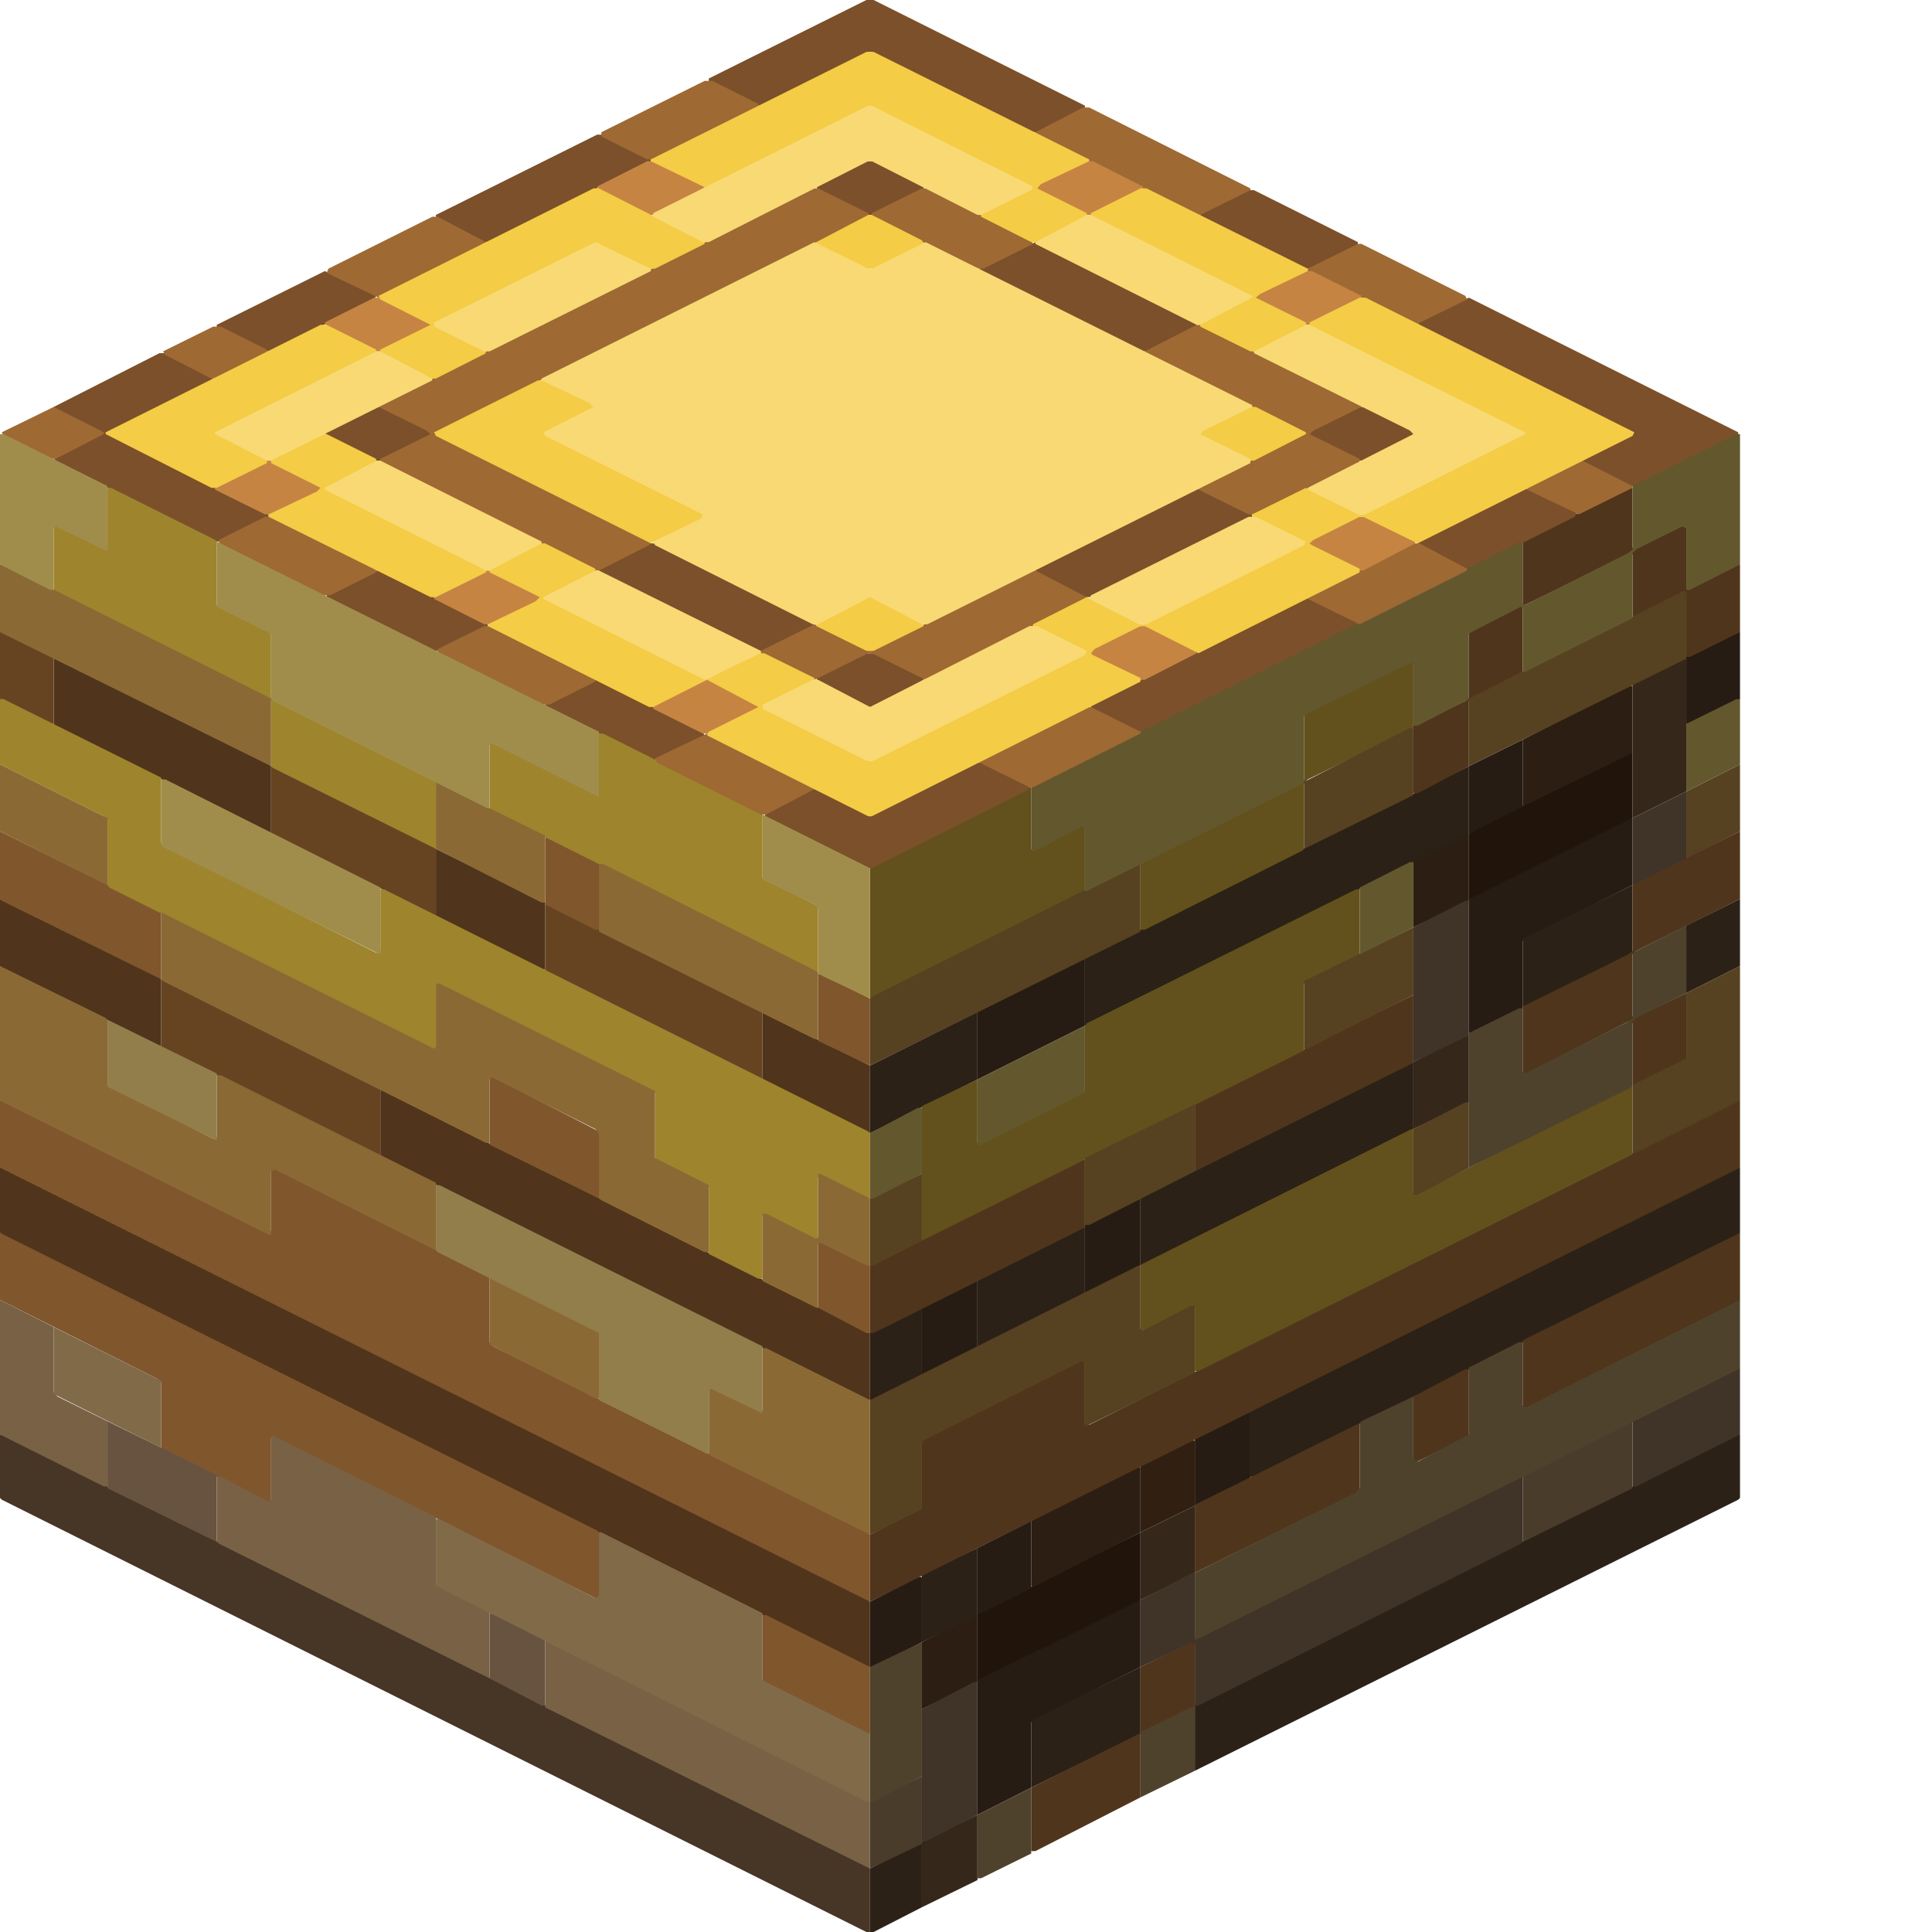 <svg height="32" width="32" viewBox="0 0 32 32"><defs /><path d="M 18.89,25.38 L 16.19,26.72 L 16.19,27.83 L 16.25,27.83 L 18.86,26.53 L 18.89,26.50 Z" fill="#20140b" stroke="none" /><path d="M 27.04,12.47 L 26.97,12.47 L 24.37,13.77 L 24.33,13.81 L 24.33,14.89 L 24.40,14.89 L 27.01,13.58 L 27.04,13.55 Z" fill="#20140b" stroke="none" /><path d="M 19.79,23.86 L 19.72,23.86 L 18.89,24.27 L 18.89,25.38 L 19.79,24.94 Z" fill="#312011" stroke="none" /><path d="M 16.19,26.75 L 16.13,26.75 L 15.27,27.20 L 15.27,28.31 L 16.19,27.86 Z" fill="#2c1e12" stroke="none" /><path d="M 18.89,24.30 L 18.83,24.30 L 17.08,25.19 L 17.08,26.27 L 17.15,26.27 L 18.89,25.38 Z" fill="#2c1e12" stroke="none" /><path d="M 24.33,13.81 L 23.41,14.25 L 23.41,15.36 L 24.33,14.92 Z" fill="#2c1e12" stroke="none" /><path d="M 27.04,11.36 L 26.97,11.36 L 25.22,12.25 L 25.22,13.36 L 27.04,12.47 Z" fill="#2c1e12" stroke="none" /><path d="M 18.89,26.50 L 16.19,27.83 L 16.19,30.06 L 17.08,29.61 L 17.08,28.53 L 17.11,28.50 L 18.89,27.61 Z" fill="#271c13" stroke="none" /><path d="M 15.27,26.12 L 15.20,26.12 L 14.41,26.53 L 14.41,27.61 L 14.47,27.61 L 15.27,27.20 Z" fill="#271c13" stroke="none" /><path d="M 17.08,25.19 L 16.19,25.64 L 16.19,26.72 L 16.25,26.72 L 17.08,26.31 Z" fill="#271c13" stroke="none" /><path d="M 20.71,23.38 L 19.79,23.83 L 19.79,24.94 L 20.71,24.49 Z" fill="#271c13" stroke="none" /><path d="M 16.19,21.22 L 16.13,21.22 L 15.27,21.66 L 15.27,22.78 L 16.19,22.33 Z" fill="#271c13" stroke="none" /><path d="M 18.89,19.85 L 17.97,20.29 L 17.97,21.41 L 18.04,21.41 L 18.89,20.96 Z" fill="#271c13" stroke="none" /><path d="M 17.97,15.87 L 16.19,16.76 L 16.19,17.88 L 17.97,16.99 Z" fill="#271c13" stroke="none" /><path d="M 27.04,13.55 L 24.33,14.89 L 24.33,17.11 L 24.40,17.11 L 25.22,16.70 L 25.22,15.59 L 25.26,15.55 L 27.04,14.66 Z" fill="#271c13" stroke="none" /><path d="M 25.22,12.25 L 24.33,12.69 L 24.33,13.81 L 25.22,13.36 Z" fill="#271c13" stroke="none" /><path d="M 28.82,10.47 L 28.76,10.47 L 27.93,10.88 L 27.93,11.99 L 27.99,11.99 L 28.82,11.58 Z" fill="#271c13" stroke="none" /><path d="M 15.27,30.54 L 15.20,30.54 L 14.41,30.95 L 14.41,32.00 L 14.47,32.00 L 15.27,31.59 Z" fill="#2c2117" stroke="none" /><path d="M 18.89,27.61 L 17.08,28.50 L 17.08,29.61 L 18.89,28.72 Z" fill="#2c2117" stroke="none" /><path d="M 16.19,25.64 L 15.27,26.08 L 15.27,27.20 L 16.19,26.75 Z" fill="#2c2117" stroke="none" /><path d="M 28.82,23.76 L 28.76,23.76 L 19.79,28.25 L 19.79,29.33 L 28.79,24.84 L 28.82,24.81 Z" fill="#2c2117" stroke="none" /><path d="M 15.27,21.66 L 14.41,22.08 L 14.41,23.19 L 14.47,23.19 L 15.27,22.78 Z" fill="#2c2117" stroke="none" /><path d="M 17.97,20.33 L 17.91,20.33 L 16.19,21.18 L 16.19,22.30 L 16.25,22.30 L 17.97,21.44 Z" fill="#2c2117" stroke="none" /><path d="M 28.82,19.34 L 28.76,19.34 L 20.74,23.35 L 20.71,23.38 L 20.71,24.46 L 20.77,24.46 L 28.79,20.45 L 28.82,20.42 Z" fill="#2c2117" stroke="none" /><path d="M 23.41,17.59 L 18.93,19.82 L 18.89,19.85 L 18.89,20.96 L 23.38,18.74 L 23.41,18.70 Z" fill="#2c2117" stroke="none" /><path d="M 16.19,16.76 L 14.41,17.65 L 14.41,18.77 L 16.19,17.88 Z" fill="#2c2117" stroke="none" /><path d="M 28.82,14.89 L 27.93,15.33 L 27.93,16.45 L 28.82,16.00 Z" fill="#2c2117" stroke="none" /><path d="M 27.04,14.66 L 25.22,15.55 L 25.22,16.67 L 25.29,16.67 L 27.04,15.78 Z" fill="#2c2117" stroke="none" /><path d="M 24.33,12.69 L 18.00,15.84 L 17.97,15.87 L 17.97,16.99 L 24.30,13.84 L 24.33,13.81 Z" fill="#2c2117" stroke="none" /><path d="M 16.19,30.06 L 15.27,30.50 L 15.27,31.59 L 16.19,31.14 Z" fill="#36271b" stroke="none" /><path d="M 19.79,24.94 L 18.89,25.38 L 18.89,26.50 L 19.79,26.05 Z" fill="#36271b" stroke="none" /><path d="M 24.33,17.15 L 24.27,17.15 L 23.41,17.59 L 23.41,18.70 L 24.33,18.26 Z" fill="#36271b" stroke="none" /><path d="M 27.93,10.91 L 27.86,10.91 L 27.04,11.32 L 27.04,13.55 L 27.93,13.11 Z" fill="#36271b" stroke="none" /><path d="M 19.79,27.17 L 18.89,27.61 L 18.89,28.69 L 18.86,28.72 L 17.08,29.61 L 17.08,30.66 L 17.15,30.66 L 18.89,29.77 L 18.89,28.72 L 19.79,28.28 Z" fill="#4f351b" stroke="none" /><path d="M 22.52,23.57 L 19.82,24.91 L 19.79,24.94 L 19.79,26.05 L 22.49,24.72 L 22.52,24.68 Z" fill="#4f351b" stroke="none" /><path d="M 24.33,22.68 L 24.27,22.68 L 23.41,23.13 L 23.41,24.24 L 24.33,23.79 Z" fill="#4f351b" stroke="none" /><path d="M 28.82,20.42 L 25.22,22.20 L 25.22,23.32 L 25.29,23.32 L 28.79,21.57 L 28.82,21.53 Z" fill="#4f351b" stroke="none" /><path d="M 17.97,19.21 L 17.91,19.21 L 14.41,20.96 L 14.41,22.08 L 14.47,22.08 L 17.97,20.33 Z" fill="#4f351b" stroke="none" /><path d="M 28.82,18.23 L 28.76,18.23 L 18.04,23.60 L 17.97,23.57 L 17.97,22.52 L 17.94,22.52 L 15.27,23.86 L 15.27,24.97 L 14.41,25.42 L 14.41,26.53 L 28.82,19.34 Z" fill="#4f351b" stroke="none" /><path d="M 23.41,16.48 L 19.82,18.26 L 19.79,18.29 L 19.79,19.40 L 23.38,17.62 L 23.41,17.59 Z" fill="#4f351b" stroke="none" /><path d="M 28.82,13.77 L 27.07,14.63 L 27.04,14.66 L 27.04,15.75 L 26.97,15.81 L 25.22,16.67 L 25.22,17.78 L 25.29,17.78 L 26.97,16.92 L 27.04,16.95 L 27.04,17.97 L 27.10,17.97 L 27.93,17.56 L 27.93,16.45 L 27.07,16.86 L 27.04,16.83 L 27.04,15.81 L 27.10,15.75 L 28.82,14.89 Z" fill="#4f351b" stroke="none" /><path d="M 28.82,9.35 L 28.76,9.35 L 27.96,9.77 L 27.93,9.73 L 27.93,8.68 L 27.07,9.10 L 27.04,9.07 L 27.04,8.08 L 26.97,8.08 L 25.26,8.94 L 25.22,8.97 L 25.22,10.02 L 24.33,10.47 L 24.33,11.55 L 24.27,11.61 L 23.41,12.02 L 23.41,13.14 L 23.48,13.14 L 24.33,12.69 L 24.33,11.61 L 24.40,11.55 L 25.22,11.13 L 25.22,10.05 L 25.26,10.02 L 27.01,9.16 L 27.04,9.19 L 27.04,10.21 L 27.10,10.21 L 27.90,9.80 L 27.93,9.83 L 27.93,10.88 L 27.99,10.88 L 28.82,10.47 Z" fill="#4f351b" stroke="none" /><path d="M 0.00,19.34 L 0.00,20.42 L 0.03,20.45 L 14.35,27.61 L 14.41,27.61 L 14.41,26.53 L 14.38,26.50 L 0.06,19.34 Z" fill="#50341c" stroke="none" /><path d="M 6.30,18.04 L 6.30,19.15 L 6.33,19.18 L 14.35,23.19 L 14.41,23.19 L 14.41,22.08 Z" fill="#50341c" stroke="none" /><path d="M 12.63,16.76 L 12.63,17.88 L 14.41,18.77 L 14.41,17.65 Z" fill="#50341c" stroke="none" /><path d="M 0.00,14.89 L 0.00,16.00 L 0.03,16.03 L 2.67,17.34 L 2.67,16.22 L 2.64,16.19 Z" fill="#50341c" stroke="none" /><path d="M 7.22,14.06 L 7.22,15.17 L 8.97,16.06 L 9.03,16.06 L 9.03,14.95 Z" fill="#50341c" stroke="none" /><path d="M 0.89,10.91 L 0.89,12.02 L 4.49,13.81 L 4.49,12.69 L 4.45,12.66 L 0.95,10.91 Z" fill="#50341c" stroke="none" /><path d="M 27.04,18.00 L 26.97,18.00 L 23.44,19.79 L 23.41,19.75 L 23.41,18.70 L 23.38,18.70 L 18.93,20.93 L 18.89,20.96 L 18.89,22.04 L 18.96,22.04 L 19.75,21.63 L 19.79,21.66 L 19.79,22.71 L 19.85,22.71 L 27.04,19.12 Z" fill="#62511c" stroke="none" /><path d="M 22.52,14.73 L 22.46,14.73 L 18.00,16.95 L 17.97,16.99 L 17.97,18.07 L 16.22,18.96 L 16.19,18.93 L 16.19,17.88 L 15.27,18.32 L 15.27,20.55 L 21.60,17.40 L 21.60,16.29 L 22.52,15.81 Z" fill="#62511c" stroke="none" /><path d="M 17.97,13.68 L 17.91,13.68 L 17.11,14.09 L 17.08,14.06 L 17.08,13.04 L 17.05,13.04 L 14.44,14.35 L 14.41,14.38 L 14.41,16.54 L 17.94,14.79 L 17.97,14.76 Z" fill="#62511c" stroke="none" /><path d="M 23.41,10.94 L 21.60,11.83 L 21.60,12.91 L 21.53,12.98 L 18.89,14.28 L 18.89,15.40 L 18.96,15.40 L 21.57,14.09 L 21.60,14.06 L 21.60,12.98 L 21.66,12.91 L 23.41,12.06 Z" fill="#62511c" stroke="none" /><path d="M 19.79,21.63 L 19.72,21.63 L 18.93,22.04 L 18.89,22.01 L 18.89,20.96 L 18.86,20.96 L 14.41,23.19 L 14.41,25.42 L 15.27,25.00 L 15.27,23.89 L 15.30,23.86 L 17.91,22.55 L 17.97,22.58 L 17.97,23.63 L 19.79,22.74 Z" fill="#564121" stroke="none" /><path d="M 15.27,19.44 L 14.41,19.85 L 14.41,20.96 L 14.47,20.96 L 15.27,20.55 Z" fill="#564121" stroke="none" /><path d="M 19.79,18.29 L 17.97,19.18 L 17.97,20.29 L 18.04,20.29 L 19.79,19.40 Z" fill="#564121" stroke="none" /><path d="M 24.33,18.26 L 24.27,18.26 L 23.41,18.70 L 23.41,19.79 L 23.48,19.79 L 24.33,19.34 Z" fill="#564121" stroke="none" /><path d="M 28.82,16.00 L 27.93,16.45 L 27.93,17.53 L 27.04,17.97 L 27.04,19.09 L 27.10,19.09 L 28.82,18.23 Z" fill="#564121" stroke="none" /><path d="M 23.41,15.36 L 21.60,16.25 L 21.60,17.37 L 21.66,17.37 L 23.41,16.48 Z" fill="#564121" stroke="none" /><path d="M 18.89,14.31 L 18.83,14.31 L 14.44,16.51 L 14.41,16.54 L 14.41,17.65 L 18.89,15.43 Z" fill="#564121" stroke="none" /><path d="M 28.82,12.66 L 27.93,13.11 L 27.93,14.22 L 28.82,13.77 Z" fill="#564121" stroke="none" /><path d="M 23.41,12.06 L 23.35,12.06 L 21.60,12.95 L 21.60,14.06 L 23.41,13.17 Z" fill="#564121" stroke="none" /><path d="M 27.93,9.80 L 27.86,9.80 L 24.37,11.55 L 24.33,11.58 L 24.33,12.69 L 27.93,10.91 Z" fill="#564121" stroke="none" /><path d="M 2.67,16.22 L 2.67,17.34 L 2.70,17.37 L 6.30,19.15 L 6.30,18.04 L 6.27,18.00 Z" fill="#674421" stroke="none" /><path d="M 9.03,14.98 L 9.03,16.10 L 12.63,17.88 L 12.63,16.76 L 12.60,16.73 L 9.10,14.98 Z" fill="#674421" stroke="none" /><path d="M 4.49,12.69 L 4.49,13.81 L 4.52,13.84 L 7.22,15.17 L 7.22,14.06 L 7.19,14.03 Z" fill="#674421" stroke="none" /><path d="M 0.00,10.47 L 0.00,11.58 L 0.83,11.99 L 0.89,11.99 L 0.89,10.88 L 0.06,10.47 Z" fill="#674421" stroke="none" /><path d="M 0.00,23.76 L 0.00,24.81 L 0.03,24.84 L 14.35,32.00 L 14.41,32.00 L 14.41,30.95 L 14.38,30.92 L 0.06,23.76 Z" fill="#473525" stroke="none" /><path d="M 16.19,27.86 L 16.13,27.86 L 15.27,28.31 L 15.27,30.50 L 15.33,30.50 L 16.19,30.06 Z" fill="#403328" stroke="none" /><path d="M 25.22,24.46 L 25.16,24.46 L 19.85,27.13 L 19.79,27.10 L 19.79,26.05 L 19.75,26.05 L 18.89,26.50 L 18.89,27.61 L 19.75,27.20 L 19.79,27.23 L 19.79,28.25 L 19.85,28.25 L 25.19,25.57 L 25.22,25.54 Z" fill="#403328" stroke="none" /><path d="M 28.82,22.65 L 27.04,23.54 L 27.04,24.62 L 27.10,24.62 L 28.82,23.76 Z" fill="#403328" stroke="none" /><path d="M 24.33,14.92 L 24.27,14.92 L 23.41,15.36 L 23.41,17.59 L 24.33,17.15 Z" fill="#403328" stroke="none" /><path d="M 27.93,13.11 L 27.04,13.55 L 27.04,14.66 L 27.93,14.22 Z" fill="#403328" stroke="none" /><path d="M 17.05,13.01 L 16.29,12.63 L 16.16,12.63 L 14.41,13.52 L 13.55,13.07 L 13.46,13.07 L 12.69,13.46 L 12.66,13.52 L 14.38,14.38 L 14.44,14.38 L 17.05,13.07 Z" fill="#7b502a" stroke="none" /><path d="M 9.03,11.67 L 9.03,11.71 L 10.82,12.60 L 11.67,12.18 L 11.64,12.12 L 9.92,11.26 L 9.86,11.26 Z" fill="#7b502a" stroke="none" /><path d="M 13.52,11.23 L 13.55,11.29 L 14.38,11.71 L 14.44,11.71 L 15.30,11.26 L 15.30,11.23 L 14.47,10.82 L 14.35,10.82 Z" fill="#7b502a" stroke="none" /><path d="M 22.49,10.31 L 21.63,9.89 L 18.07,11.67 L 18.07,11.74 L 18.83,12.12 L 18.96,12.12 L 22.46,10.37 Z" fill="#7b502a" stroke="none" /><path d="M 5.41,9.86 L 5.41,9.89 L 7.19,10.78 L 7.25,10.78 L 8.08,10.37 L 8.08,10.34 L 6.30,9.45 L 6.23,9.45 Z" fill="#7b502a" stroke="none" /><path d="M 9.92,9.42 L 9.92,9.48 L 12.53,10.78 L 12.66,10.78 L 13.49,10.37 L 13.46,10.31 L 10.85,9.00 L 10.75,9.00 Z" fill="#7b502a" stroke="none" /><path d="M 13.52,8.52 L 13.55,8.59 L 14.38,9.00 L 14.44,9.00 L 15.30,8.56 L 15.30,8.52 L 14.47,8.11 L 14.35,8.11 Z" fill="#7b502a" stroke="none" /><path d="M 26.12,8.49 L 25.26,8.08 L 23.48,8.97 L 23.48,9.00 L 24.27,9.42 L 24.37,9.42 L 26.08,8.56 Z" fill="#7b502a" stroke="none" /><path d="M 20.74,8.52 L 19.82,8.08 L 17.15,9.42 L 17.15,9.48 L 17.97,9.89 L 18.07,9.89 L 20.74,8.56 Z" fill="#7b502a" stroke="none" /><path d="M 21.66,7.16 L 21.69,7.22 L 22.52,7.63 L 22.58,7.63 L 23.44,7.19 L 23.44,7.16 L 22.62,6.74 L 22.49,6.74 Z" fill="#7b502a" stroke="none" /><path d="M 16.25,7.16 L 16.25,7.22 L 17.08,7.63 L 17.18,7.63 L 18.00,7.22 L 18.00,7.16 L 17.18,6.74 L 17.08,6.74 Z" fill="#7b502a" stroke="none" /><path d="M 10.82,7.16 L 10.82,7.22 L 11.64,7.63 L 11.74,7.63 L 12.56,7.22 L 12.56,7.16 L 11.74,6.74 L 11.64,6.74 Z" fill="#7b502a" stroke="none" /><path d="M 5.38,7.16 L 5.41,7.22 L 6.23,7.63 L 6.30,7.63 L 7.16,7.19 L 7.16,7.16 L 6.33,6.74 L 6.20,6.74 Z" fill="#7b502a" stroke="none" /><path d="M 0.89,6.74 L 0.89,6.78 L 1.62,7.13 L 1.69,7.19 L 0.92,7.57 L 0.89,7.63 L 3.56,8.97 L 3.63,8.97 L 4.45,8.56 L 4.45,8.52 L 1.78,7.19 L 1.84,7.13 L 3.53,6.30 L 3.50,6.23 L 2.74,5.85 L 2.64,5.85 Z" fill="#7b502a" stroke="none" /><path d="M 13.52,5.82 L 13.52,5.85 L 14.35,6.27 L 14.47,6.27 L 15.30,5.85 L 15.27,5.79 L 14.44,5.38 L 14.38,5.38 Z" fill="#7b502a" stroke="none" /><path d="M 23.48,5.34 L 23.51,5.41 L 26.97,7.13 L 27.04,7.19 L 27.01,7.22 L 26.21,7.60 L 26.21,7.67 L 26.97,8.05 L 27.10,8.05 L 28.79,7.19 L 28.79,7.16 L 24.33,4.93 Z" fill="#7b502a" stroke="none" /><path d="M 6.23,4.90 L 5.38,4.49 L 3.59,5.38 L 3.59,5.41 L 4.42,5.82 L 4.49,5.82 L 6.20,4.96 Z" fill="#7b502a" stroke="none" /><path d="M 16.22,4.45 L 16.22,4.49 L 18.89,5.82 L 18.99,5.82 L 19.82,5.41 L 19.82,5.34 L 17.15,4.01 Z" fill="#7b502a" stroke="none" /><path d="M 19.88,3.53 L 19.88,3.59 L 21.60,4.45 L 21.73,4.45 L 22.49,4.07 L 22.49,4.01 L 20.77,3.15 L 20.64,3.15 Z" fill="#7b502a" stroke="none" /><path d="M 13.52,3.09 L 13.55,3.15 L 14.38,3.56 L 14.44,3.56 L 15.30,3.12 L 15.30,3.09 L 14.47,2.67 L 14.35,2.67 Z" fill="#7b502a" stroke="none" /><path d="M 10.78,2.64 L 9.96,2.23 L 9.89,2.23 L 7.22,3.56 L 7.22,3.59 L 8.02,4.01 L 8.11,4.01 L 10.78,2.67 Z" fill="#7b502a" stroke="none" /><path d="M 11.74,1.30 L 11.74,1.34 L 12.56,1.75 L 12.63,1.75 L 14.38,0.86 L 14.44,0.86 L 17.08,2.19 L 17.18,2.19 L 17.97,1.78 L 17.97,1.75 L 14.47,0.00 L 14.35,0.00 Z" fill="#7b502a" stroke="none" /><path d="M 15.27,29.42 L 14.41,29.84 L 14.41,30.95 L 15.27,30.54 Z" fill="#4a3c2b" stroke="none" /><path d="M 27.04,23.54 L 25.22,24.43 L 25.22,25.54 L 27.04,24.65 Z" fill="#4a3c2b" stroke="none" /><path d="M 12.63,26.75 L 12.63,27.86 L 14.35,28.72 L 14.41,28.72 L 14.41,27.61 L 12.69,26.75 Z" fill="#80562c" stroke="none" /><path d="M 13.55,20.55 L 13.55,21.66 L 14.35,22.08 L 14.41,22.08 L 14.41,20.96 Z" fill="#80562c" stroke="none" /><path d="M 0.00,20.42 L 0.00,21.53 L 2.61,22.84 L 2.67,22.90 L 2.67,23.98 L 2.70,24.02 L 4.42,24.87 L 4.49,24.87 L 4.49,23.83 L 4.52,23.79 L 9.92,26.50 L 9.92,25.38 L 9.89,25.35 Z" fill="#80562c" stroke="none" /><path d="M 0.00,18.23 L 0.00,19.34 L 14.41,26.53 L 14.41,25.42 L 14.38,25.38 L 8.17,22.30 L 8.11,22.23 L 8.11,21.15 L 8.08,21.12 L 4.52,19.34 L 4.49,19.34 L 4.49,20.39 L 4.42,20.42 L 0.06,18.23 Z" fill="#80562c" stroke="none" /><path d="M 8.11,17.84 L 8.11,18.96 L 9.92,19.85 L 9.92,18.74 L 8.17,17.84 Z" fill="#80562c" stroke="none" /><path d="M 13.55,16.13 L 13.55,17.24 L 14.41,17.65 L 14.41,16.54 L 13.61,16.13 Z" fill="#80562c" stroke="none" /><path d="M 9.03,13.87 L 9.03,14.98 L 9.86,15.40 L 9.92,15.40 L 9.92,14.28 L 9.10,13.87 Z" fill="#80562c" stroke="none" /><path d="M 0.00,13.77 L 0.00,14.89 L 0.03,14.92 L 2.67,16.22 L 2.67,15.11 L 2.64,15.08 Z" fill="#80562c" stroke="none" /><path d="M 17.08,29.61 L 16.19,30.06 L 16.19,31.11 L 16.25,31.11 L 17.08,30.70 Z" fill="#4f422d" stroke="none" /><path d="M 19.79,28.28 L 19.72,28.28 L 18.89,28.69 L 18.89,29.77 L 19.79,29.33 Z" fill="#4f422d" stroke="none" /><path d="M 15.27,27.20 L 14.41,27.61 L 14.41,29.84 L 14.47,29.84 L 15.27,29.42 Z" fill="#4f422d" stroke="none" /><path d="M 28.82,21.53 L 25.26,23.32 L 25.22,23.28 L 25.22,22.23 L 25.16,22.23 L 24.33,22.65 L 24.33,23.76 L 23.48,24.21 L 23.41,24.17 L 23.41,23.13 L 22.55,23.54 L 22.52,23.57 L 22.52,24.65 L 22.46,24.72 L 19.79,26.05 L 19.79,27.17 L 28.79,22.68 L 28.82,22.65 Z" fill="#4f422d" stroke="none" /><path d="M 27.93,15.33 L 27.04,15.78 L 27.04,16.86 L 26.97,16.92 L 25.26,17.78 L 25.22,17.75 L 25.22,16.70 L 25.16,16.70 L 24.33,17.11 L 24.33,19.34 L 27.04,18.00 L 27.04,16.92 L 27.10,16.86 L 27.93,16.45 Z" fill="#4f422d" stroke="none" /><path d="M 8.11,12.31 L 8.11,13.39 L 8.14,13.42 L 13.49,16.10 L 13.55,16.10 L 13.55,15.01 L 12.63,14.54 L 12.63,13.49 L 12.60,13.46 L 9.99,12.15 L 9.92,12.15 L 9.92,13.14 L 9.89,13.17 L 8.17,12.31 Z" fill="#9e842d" stroke="none" /><path d="M 0.00,11.58 L 0.00,12.66 L 1.72,13.52 L 1.78,13.58 L 1.78,14.66 L 1.81,14.70 L 7.16,17.37 L 7.22,17.37 L 7.22,16.32 L 7.25,16.29 L 10.82,18.07 L 10.85,18.10 L 10.85,19.21 L 11.74,19.66 L 11.74,20.77 L 12.56,21.18 L 12.63,21.18 L 12.63,20.14 L 12.66,20.10 L 13.55,20.55 L 13.55,19.50 L 13.58,19.47 L 14.35,19.85 L 14.41,19.85 L 14.41,18.77 L 14.38,18.74 L 6.36,14.73 L 6.30,14.73 L 6.30,15.75 L 6.23,15.78 L 2.74,14.03 L 2.67,13.96 L 2.67,12.88 L 0.06,11.58 Z" fill="#9e842d" stroke="none" /><path d="M 0.89,8.68 L 0.89,9.80 L 4.42,11.55 L 4.49,11.61 L 4.49,12.69 L 4.52,12.72 L 7.22,14.06 L 7.22,12.95 L 7.19,12.91 L 4.55,11.61 L 4.49,11.55 L 4.49,10.47 L 3.59,10.02 L 3.59,8.97 L 3.56,8.94 L 1.84,8.08 L 1.78,8.08 L 1.78,9.07 L 1.75,9.10 Z" fill="#9e842d" stroke="none" /><path d="M 15.27,18.35 L 15.20,18.35 L 14.41,18.77 L 14.41,19.85 L 14.47,19.85 L 15.27,19.44 Z" fill="#63572e" stroke="none" /><path d="M 17.97,16.99 L 16.19,17.88 L 16.19,18.96 L 16.25,18.96 L 17.97,18.10 Z" fill="#63572e" stroke="none" /><path d="M 23.41,14.28 L 23.35,14.28 L 22.52,14.70 L 22.52,15.81 L 23.41,15.36 Z" fill="#63572e" stroke="none" /><path d="M 28.82,11.58 L 28.76,11.58 L 27.93,11.99 L 27.93,13.11 L 28.82,12.66 Z" fill="#63572e" stroke="none" /><path d="M 28.82,7.19 L 28.76,7.19 L 27.04,8.05 L 27.04,9.10 L 26.97,9.16 L 25.26,10.02 L 25.22,9.99 L 25.22,8.97 L 25.19,8.97 L 17.11,13.01 L 17.08,13.04 L 17.08,14.09 L 17.15,14.09 L 17.94,13.68 L 17.97,13.71 L 17.97,14.76 L 18.00,14.76 L 21.57,12.98 L 21.60,12.95 L 21.60,11.86 L 21.63,11.83 L 23.38,10.97 L 23.41,11.01 L 23.41,12.02 L 23.48,12.02 L 24.33,11.58 L 24.33,10.50 L 24.37,10.47 L 25.19,10.05 L 25.22,10.08 L 25.22,11.13 L 25.26,11.13 L 27.04,10.24 L 27.04,9.16 L 27.10,9.10 L 27.86,8.72 L 27.93,8.75 L 27.93,9.77 L 27.99,9.77 L 28.82,9.35 Z" fill="#63572e" stroke="none" /><path d="M 10.85,12.56 L 10.88,12.63 L 12.60,13.49 L 12.69,13.49 L 13.49,13.07 L 13.49,13.04 L 11.71,12.15 Z" fill="#9e6933" stroke="none" /><path d="M 18.89,12.12 L 18.07,11.71 L 18.00,11.71 L 16.22,12.60 L 16.22,12.63 L 17.05,13.04 L 17.11,13.04 L 18.89,12.15 Z" fill="#9e6933" stroke="none" /><path d="M 7.25,10.75 L 7.25,10.82 L 8.97,11.67 L 9.10,11.67 L 9.86,11.29 L 9.86,11.23 L 8.14,10.37 L 8.02,10.37 Z" fill="#9e6933" stroke="none" /><path d="M 18.00,9.89 L 17.15,9.45 L 17.08,9.45 L 14.44,10.78 L 14.38,10.78 L 13.49,10.34 L 12.60,10.78 L 12.60,10.82 L 13.49,11.26 L 14.38,10.82 L 14.44,10.82 L 15.33,11.26 L 18.00,9.92 Z" fill="#9e6933" stroke="none" /><path d="M 24.30,9.42 L 23.51,9.00 L 23.41,9.00 L 21.69,9.86 L 21.66,9.92 L 22.52,10.34 L 24.30,9.45 Z" fill="#9e6933" stroke="none" /><path d="M 3.63,8.94 L 3.63,9.00 L 5.34,9.86 L 5.47,9.86 L 6.23,9.48 L 6.23,9.42 L 4.52,8.56 L 4.39,8.56 Z" fill="#9e6933" stroke="none" /><path d="M 25.29,8.11 L 26.15,8.52 L 27.04,8.08 L 27.04,8.05 L 26.21,7.63 L 26.15,7.63 L 25.32,8.05 Z" fill="#9e6933" stroke="none" /><path d="M 0.03,7.16 L 0.06,7.22 L 0.83,7.60 L 0.92,7.60 L 1.72,7.19 L 1.72,7.16 L 0.89,6.74 Z" fill="#9e6933" stroke="none" /><path d="M 11.71,6.71 L 11.74,6.78 L 12.56,7.19 L 11.74,7.60 L 11.71,7.67 L 13.49,8.56 L 14.38,8.11 L 14.44,8.11 L 15.33,8.56 L 17.11,7.67 L 17.08,7.60 L 16.25,7.19 L 17.08,6.78 L 17.11,6.71 L 15.33,5.82 L 14.44,6.27 L 14.38,6.27 L 13.49,5.82 Z" fill="#9e6933" stroke="none" /><path d="M 2.70,5.82 L 2.74,5.88 L 3.50,6.27 L 3.59,6.27 L 4.42,5.85 L 4.42,5.79 L 3.66,5.41 L 3.53,5.41 Z" fill="#9e6933" stroke="none" /><path d="M 18.96,5.82 L 18.96,5.85 L 21.53,7.13 L 21.60,7.19 L 19.88,8.05 L 19.85,8.11 L 20.68,8.52 L 20.80,8.52 L 22.52,7.67 L 22.52,7.60 L 21.69,7.19 L 21.76,7.13 L 22.55,6.74 L 22.55,6.71 L 19.88,5.38 L 19.82,5.38 Z" fill="#9e6933" stroke="none" /><path d="M 21.66,4.45 L 21.66,4.49 L 23.44,5.38 L 24.30,4.96 L 24.27,4.90 L 22.55,4.04 L 22.49,4.04 Z" fill="#9e6933" stroke="none" /><path d="M 8.05,4.01 L 7.25,3.59 L 7.16,3.59 L 5.44,4.45 L 5.41,4.52 L 6.27,4.93 L 8.05,4.04 Z" fill="#9e6933" stroke="none" /><path d="M 14.44,3.53 L 14.44,3.59 L 16.16,4.45 L 16.29,4.45 L 17.11,4.04 L 17.08,3.98 L 15.36,3.12 L 15.27,3.12 Z" fill="#9e6933" stroke="none" /><path d="M 14.38,3.53 L 13.55,3.12 L 13.46,3.12 L 6.27,6.71 L 6.27,6.74 L 7.06,7.13 L 7.13,7.19 L 6.30,7.60 L 6.30,7.67 L 9.86,9.45 L 9.92,9.45 L 10.75,9.03 L 10.78,8.97 L 7.22,7.19 L 7.28,7.13 L 14.38,3.59 Z" fill="#9e6933" stroke="none" /><path d="M 17.15,2.19 L 17.15,2.23 L 19.82,3.56 L 19.88,3.56 L 20.71,3.15 L 20.71,3.12 L 18.04,1.78 L 17.94,1.78 Z" fill="#9e6933" stroke="none" /><path d="M 12.56,1.72 L 11.80,1.34 L 11.67,1.34 L 9.96,2.19 L 9.96,2.26 L 10.72,2.64 L 10.85,2.64 L 12.56,1.78 Z" fill="#9e6933" stroke="none" /><path d="M 11.74,22.97 L 11.74,24.08 L 11.77,24.11 L 14.41,25.42 L 14.41,23.19 L 12.69,22.33 L 12.63,22.33 L 12.63,23.35 L 12.60,23.38 Z" fill="#8b6935" stroke="none" /><path d="M 8.11,21.15 L 8.11,22.27 L 9.86,23.16 L 9.92,23.16 L 9.92,22.04 Z" fill="#8b6935" stroke="none" /><path d="M 13.58,19.44 L 13.55,19.44 L 13.55,20.49 L 13.52,20.52 L 12.69,20.10 L 12.63,20.10 L 12.63,21.22 L 13.52,21.66 L 13.55,21.66 L 13.55,20.61 L 13.58,20.58 L 14.35,20.96 L 14.41,20.96 L 14.41,19.85 Z" fill="#8b6935" stroke="none" /><path d="M 0.00,16.00 L 0.00,18.23 L 4.45,20.45 L 4.49,20.45 L 4.49,19.40 L 4.55,19.37 L 7.22,20.71 L 7.22,19.59 L 3.66,17.81 L 3.59,17.81 L 3.59,18.83 L 3.53,18.86 L 1.78,17.97 L 1.78,16.89 L 1.75,16.86 Z" fill="#8b6935" stroke="none" /><path d="M 2.67,15.11 L 2.67,16.22 L 2.70,16.25 L 8.05,18.93 L 8.11,18.93 L 8.11,17.88 L 8.14,17.84 L 9.86,18.70 L 9.92,18.77 L 9.92,19.85 L 9.96,19.88 L 11.67,20.74 L 11.74,20.74 L 11.74,19.63 L 10.85,19.18 L 10.85,18.07 L 7.28,16.29 L 7.22,16.29 L 7.22,17.34 L 7.19,17.37 Z" fill="#8b6935" stroke="none" /><path d="M 9.92,14.31 L 9.92,15.43 L 13.49,17.21 L 13.55,17.21 L 13.55,16.10 L 9.99,14.31 Z" fill="#8b6935" stroke="none" /><path d="M 7.22,12.95 L 7.22,14.06 L 8.97,14.95 L 9.03,14.95 L 9.03,13.84 Z" fill="#8b6935" stroke="none" /><path d="M 0.00,12.66 L 0.00,13.77 L 1.78,14.66 L 1.78,13.55 Z" fill="#8b6935" stroke="none" /><path d="M 0.00,9.35 L 0.00,10.47 L 4.49,12.69 L 4.49,11.58 L 4.45,11.55 L 0.06,9.35 Z" fill="#8b6935" stroke="none" /><path d="M 8.11,26.72 L 8.11,27.80 L 8.97,28.25 L 9.03,28.25 L 9.03,27.17 L 8.17,26.72 Z" fill="#685341" stroke="none" /><path d="M 1.78,23.54 L 1.78,24.65 L 3.59,25.54 L 3.59,24.43 Z" fill="#685341" stroke="none" /><path d="M 10.82,11.67 L 10.82,11.74 L 11.64,12.15 L 11.74,12.15 L 12.56,11.74 L 12.56,11.67 L 11.74,11.26 L 11.64,11.26 Z" fill="#c68443" stroke="none" /><path d="M 18.04,10.78 L 18.07,10.85 L 18.89,11.26 L 18.96,11.26 L 19.82,10.82 L 19.82,10.78 L 18.99,10.37 L 18.86,10.37 Z" fill="#c68443" stroke="none" /><path d="M 7.19,9.89 L 7.19,9.92 L 8.02,10.34 L 8.14,10.34 L 8.97,9.92 L 8.94,9.86 L 8.11,9.45 L 8.05,9.45 Z" fill="#c68443" stroke="none" /><path d="M 21.66,8.97 L 21.69,9.03 L 22.52,9.45 L 22.58,9.45 L 23.44,9.00 L 23.44,8.97 L 22.62,8.56 L 22.49,8.56 Z" fill="#c68443" stroke="none" /><path d="M 3.56,8.08 L 3.56,8.11 L 4.39,8.52 L 4.52,8.52 L 5.34,8.11 L 5.31,8.05 L 4.49,7.63 L 4.42,7.63 Z" fill="#c68443" stroke="none" /><path d="M 5.38,5.34 L 5.41,5.41 L 6.23,5.82 L 6.30,5.82 L 7.13,5.41 L 7.13,5.34 L 6.30,4.93 L 6.20,4.93 Z" fill="#c68443" stroke="none" /><path d="M 20.77,4.90 L 20.80,4.96 L 21.63,5.38 L 21.69,5.38 L 22.55,4.93 L 22.55,4.90 L 21.73,4.49 L 21.60,4.49 Z" fill="#c68443" stroke="none" /><path d="M 17.15,3.09 L 17.18,3.15 L 18.00,3.56 L 18.07,3.56 L 18.93,3.12 L 18.93,3.09 L 18.10,2.67 L 17.97,2.67 Z" fill="#c68443" stroke="none" /><path d="M 9.89,3.09 L 9.92,3.15 L 10.75,3.56 L 10.82,3.56 L 11.67,3.12 L 11.67,3.09 L 10.85,2.67 L 10.72,2.67 Z" fill="#c68443" stroke="none" /><path d="M 13.52,10.34 L 13.52,10.37 L 14.35,10.78 L 14.47,10.78 L 15.30,10.37 L 15.27,10.31 L 14.44,9.89 L 14.38,9.89 Z" fill="#f4cc45" stroke="none" /><path d="M 4.49,7.60 L 4.49,7.67 L 5.31,8.08 L 5.25,8.14 L 4.45,8.52 L 4.45,8.56 L 7.13,9.89 L 7.22,9.89 L 8.05,9.48 L 8.05,9.42 L 5.47,8.14 L 5.41,8.08 L 6.23,7.67 L 6.23,7.60 L 5.41,7.19 L 5.31,7.19 Z" fill="#f4cc45" stroke="none" /><path d="M 19.85,7.16 L 19.88,7.22 L 20.71,7.63 L 20.77,7.63 L 21.63,7.19 L 21.63,7.16 L 20.80,6.74 L 20.68,6.74 Z" fill="#f4cc45" stroke="none" /><path d="M 12.63,7.16 L 12.63,7.22 L 13.46,7.63 L 13.55,7.63 L 14.38,7.22 L 14.38,7.16 L 13.55,6.74 L 13.46,6.74 Z" fill="#f4cc45" stroke="none" /><path d="M 7.19,7.16 L 7.22,7.22 L 10.78,9.00 L 11.71,8.56 L 11.71,8.52 L 9.07,7.22 L 9.03,7.19 L 9.10,7.13 L 9.83,6.78 L 9.86,6.71 L 9.03,6.30 L 8.91,6.30 Z" fill="#f4cc45" stroke="none" /><path d="M 6.23,5.79 L 5.41,5.38 L 5.31,5.38 L 1.75,7.16 L 1.75,7.19 L 3.50,8.08 L 3.59,8.08 L 4.42,7.67 L 4.42,7.60 L 3.63,7.22 L 3.59,7.19 L 3.66,7.13 L 6.23,5.85 Z" fill="#f4cc45" stroke="none" /><path d="M 27.07,7.16 L 22.62,4.93 L 22.52,4.93 L 21.69,5.34 L 21.69,5.41 L 25.16,7.13 L 25.22,7.19 L 25.19,7.22 L 22.58,8.52 L 22.52,8.52 L 21.63,8.08 L 20.74,8.52 L 20.74,8.56 L 21.53,8.94 L 21.60,9.00 L 21.57,9.03 L 18.96,10.34 L 18.89,10.34 L 18.00,9.89 L 17.11,10.34 L 17.11,10.37 L 17.91,10.75 L 17.97,10.82 L 17.94,10.85 L 14.44,12.60 L 14.38,12.60 L 12.66,11.74 L 12.63,11.71 L 12.66,11.67 L 13.49,11.26 L 13.49,11.23 L 12.66,10.82 L 12.53,10.82 L 11.74,11.23 L 11.64,11.23 L 9.10,9.96 L 9.03,9.89 L 9.07,9.86 L 9.86,9.48 L 9.86,9.42 L 9.03,9.00 L 8.94,9.00 L 8.11,9.42 L 8.11,9.48 L 8.94,9.89 L 8.87,9.96 L 8.08,10.34 L 8.08,10.37 L 10.75,11.71 L 10.82,11.71 L 11.71,11.26 L 12.56,11.71 L 11.74,12.12 L 11.71,12.18 L 14.38,13.52 L 14.44,13.52 L 18.89,11.29 L 18.89,11.23 L 18.10,10.85 L 18.07,10.82 L 18.13,10.75 L 18.89,10.37 L 18.96,10.37 L 19.85,10.82 L 22.52,9.48 L 22.52,9.42 L 21.73,9.03 L 21.69,9.00 L 21.76,8.94 L 22.52,8.56 L 22.58,8.56 L 23.48,9.00 L 27.04,7.22 Z" fill="#f4cc45" stroke="none" /><path d="M 13.52,4.01 L 13.52,4.04 L 14.35,4.45 L 14.47,4.45 L 15.30,4.04 L 15.27,3.98 L 14.44,3.56 L 14.38,3.56 Z" fill="#f4cc45" stroke="none" /><path d="M 18.07,3.53 L 18.07,3.59 L 20.64,4.87 L 20.71,4.93 L 19.88,5.34 L 19.88,5.41 L 20.71,5.82 L 20.80,5.82 L 21.63,5.41 L 21.63,5.34 L 20.80,4.93 L 20.87,4.87 L 21.66,4.49 L 21.66,4.45 L 18.99,3.12 L 18.89,3.12 Z" fill="#f4cc45" stroke="none" /><path d="M 11.67,4.01 L 9.92,3.12 L 9.83,3.12 L 6.27,4.90 L 6.30,4.96 L 7.13,5.38 L 6.30,5.79 L 6.30,5.85 L 7.13,6.27 L 7.22,6.27 L 8.05,5.85 L 8.02,5.79 L 7.22,5.41 L 7.19,5.38 L 7.22,5.34 L 9.83,4.04 L 9.92,4.04 L 10.72,4.45 L 10.85,4.45 L 11.67,4.04 Z" fill="#f4cc45" stroke="none" /><path d="M 10.78,2.64 L 10.78,2.67 L 11.71,3.12 L 14.41,1.75 L 17.02,3.05 L 17.08,3.12 L 17.05,3.15 L 16.25,3.53 L 16.25,3.59 L 17.08,4.01 L 17.18,4.01 L 18.00,3.59 L 18.00,3.53 L 17.18,3.12 L 17.24,3.05 L 18.04,2.67 L 18.04,2.64 L 14.47,0.86 L 14.35,0.86 Z" fill="#f4cc45" stroke="none" /><path d="M 9.03,27.17 L 9.03,28.28 L 14.41,30.95 L 14.41,29.84 Z" fill="#796146" stroke="none" /><path d="M 3.59,24.46 L 3.59,25.54 L 3.63,25.57 L 8.11,27.80 L 8.11,26.69 L 7.22,26.24 L 7.22,25.13 L 4.55,23.79 L 4.49,23.79 L 4.49,24.84 L 4.45,24.87 L 3.66,24.46 Z" fill="#796146" stroke="none" /><path d="M 0.00,21.53 L 0.00,23.76 L 1.72,24.62 L 1.78,24.62 L 1.78,23.54 L 0.95,23.13 L 0.89,23.06 L 0.89,21.98 Z" fill="#796146" stroke="none" /><path d="M 7.22,25.16 L 7.22,26.27 L 14.35,29.84 L 14.41,29.84 L 14.41,28.72 L 12.63,27.83 L 12.63,26.72 L 9.96,25.38 L 9.92,25.38 L 9.92,26.43 L 9.86,26.47 L 7.28,25.16 Z" fill="#806a48" stroke="none" /><path d="M 0.89,21.98 L 0.89,23.09 L 2.67,23.98 L 2.67,22.87 Z" fill="#806a48" stroke="none" /><path d="M 7.22,19.63 L 7.22,20.71 L 7.25,20.74 L 9.92,22.08 L 9.92,23.19 L 11.71,24.08 L 11.74,24.08 L 11.74,23.03 L 11.77,23.00 L 12.63,23.41 L 12.63,22.30 L 7.28,19.63 Z" fill="#927e4a" stroke="none" /><path d="M 1.78,16.89 L 1.78,18.00 L 3.59,18.89 L 3.59,17.78 Z" fill="#927e4a" stroke="none" /><path d="M 12.63,13.49 L 12.63,14.57 L 13.49,14.98 L 13.55,15.05 L 13.55,16.13 L 14.41,16.54 L 14.41,14.38 Z" fill="#a18d4b" stroke="none" /><path d="M 2.67,12.91 L 2.67,14.00 L 2.70,14.03 L 6.30,15.81 L 6.30,14.70 L 2.74,12.91 Z" fill="#a18d4b" stroke="none" /><path d="M 3.59,8.97 L 3.59,10.05 L 4.49,10.50 L 4.49,11.58 L 4.52,11.61 L 8.08,13.39 L 8.11,13.39 L 8.11,12.34 L 8.14,12.31 L 9.92,13.20 L 9.92,12.12 Z" fill="#a18d4b" stroke="none" /><path d="M 0.00,7.19 L 0.00,9.35 L 0.83,9.77 L 0.89,9.77 L 0.89,8.75 L 0.92,8.72 L 1.78,9.13 L 1.78,8.05 L 0.06,7.19 Z" fill="#a18d4b" stroke="none" /><path d="M 18.00,10.78 L 17.18,10.37 L 17.05,10.37 L 14.41,11.71 L 13.55,11.26 L 13.46,11.26 L 12.63,11.67 L 12.63,11.74 L 14.35,12.60 L 14.47,12.60 L 17.97,10.85 Z" fill="#f8d974" stroke="none" /><path d="M 9.00,9.89 L 9.00,9.92 L 11.67,11.26 L 12.60,10.82 L 12.60,10.78 L 9.92,9.45 L 9.86,9.45 Z" fill="#f8d974" stroke="none" /><path d="M 21.63,8.97 L 20.80,8.56 L 20.68,8.56 L 18.07,9.86 L 18.04,9.92 L 18.86,10.34 L 18.99,10.34 L 21.60,9.03 Z" fill="#f8d974" stroke="none" /><path d="M 5.38,8.08 L 5.38,8.11 L 8.05,9.45 L 8.11,9.45 L 8.97,9.00 L 8.97,8.97 L 6.30,7.63 L 6.23,7.63 Z" fill="#f8d974" stroke="none" /><path d="M 7.16,6.27 L 6.30,5.82 L 6.23,5.82 L 3.56,7.16 L 3.56,7.19 L 4.42,7.63 L 4.49,7.63 L 7.16,6.30 Z" fill="#f8d974" stroke="none" /><path d="M 20.77,5.82 L 20.77,5.85 L 23.35,7.13 L 23.41,7.19 L 21.66,8.08 L 21.66,8.11 L 22.49,8.52 L 22.62,8.52 L 25.26,7.19 L 25.26,7.16 L 21.69,5.38 L 21.63,5.38 Z" fill="#f8d974" stroke="none" /><path d="M 8.97,6.27 L 8.97,6.30 L 9.77,6.68 L 9.83,6.74 L 9.00,7.16 L 9.03,7.22 L 11.64,8.52 L 11.61,8.59 L 10.82,8.97 L 10.85,9.03 L 13.46,10.34 L 13.55,10.34 L 14.41,9.89 L 15.27,10.34 L 15.36,10.34 L 20.71,7.67 L 20.71,7.60 L 19.88,7.19 L 19.94,7.13 L 20.74,6.74 L 20.74,6.71 L 15.33,4.01 L 14.44,4.45 L 14.38,4.45 L 13.49,4.01 Z" fill="#f8d974" stroke="none" /><path d="M 10.78,4.45 L 9.86,4.01 L 7.19,5.34 L 7.19,5.41 L 8.02,5.82 L 8.11,5.82 L 10.78,4.49 Z" fill="#f8d974" stroke="none" /><path d="M 17.15,4.01 L 17.15,4.04 L 19.82,5.38 L 19.88,5.38 L 20.74,4.93 L 20.74,4.90 L 18.07,3.56 L 18.00,3.56 Z" fill="#f8d974" stroke="none" /><path d="M 17.11,3.09 L 14.44,1.75 L 14.38,1.75 L 10.82,3.53 L 10.82,3.59 L 11.64,4.01 L 11.74,4.01 L 14.38,2.67 L 14.44,2.67 L 16.19,3.56 L 16.25,3.56 L 17.08,3.15 Z" fill="#f8d974" stroke="none" /></svg>